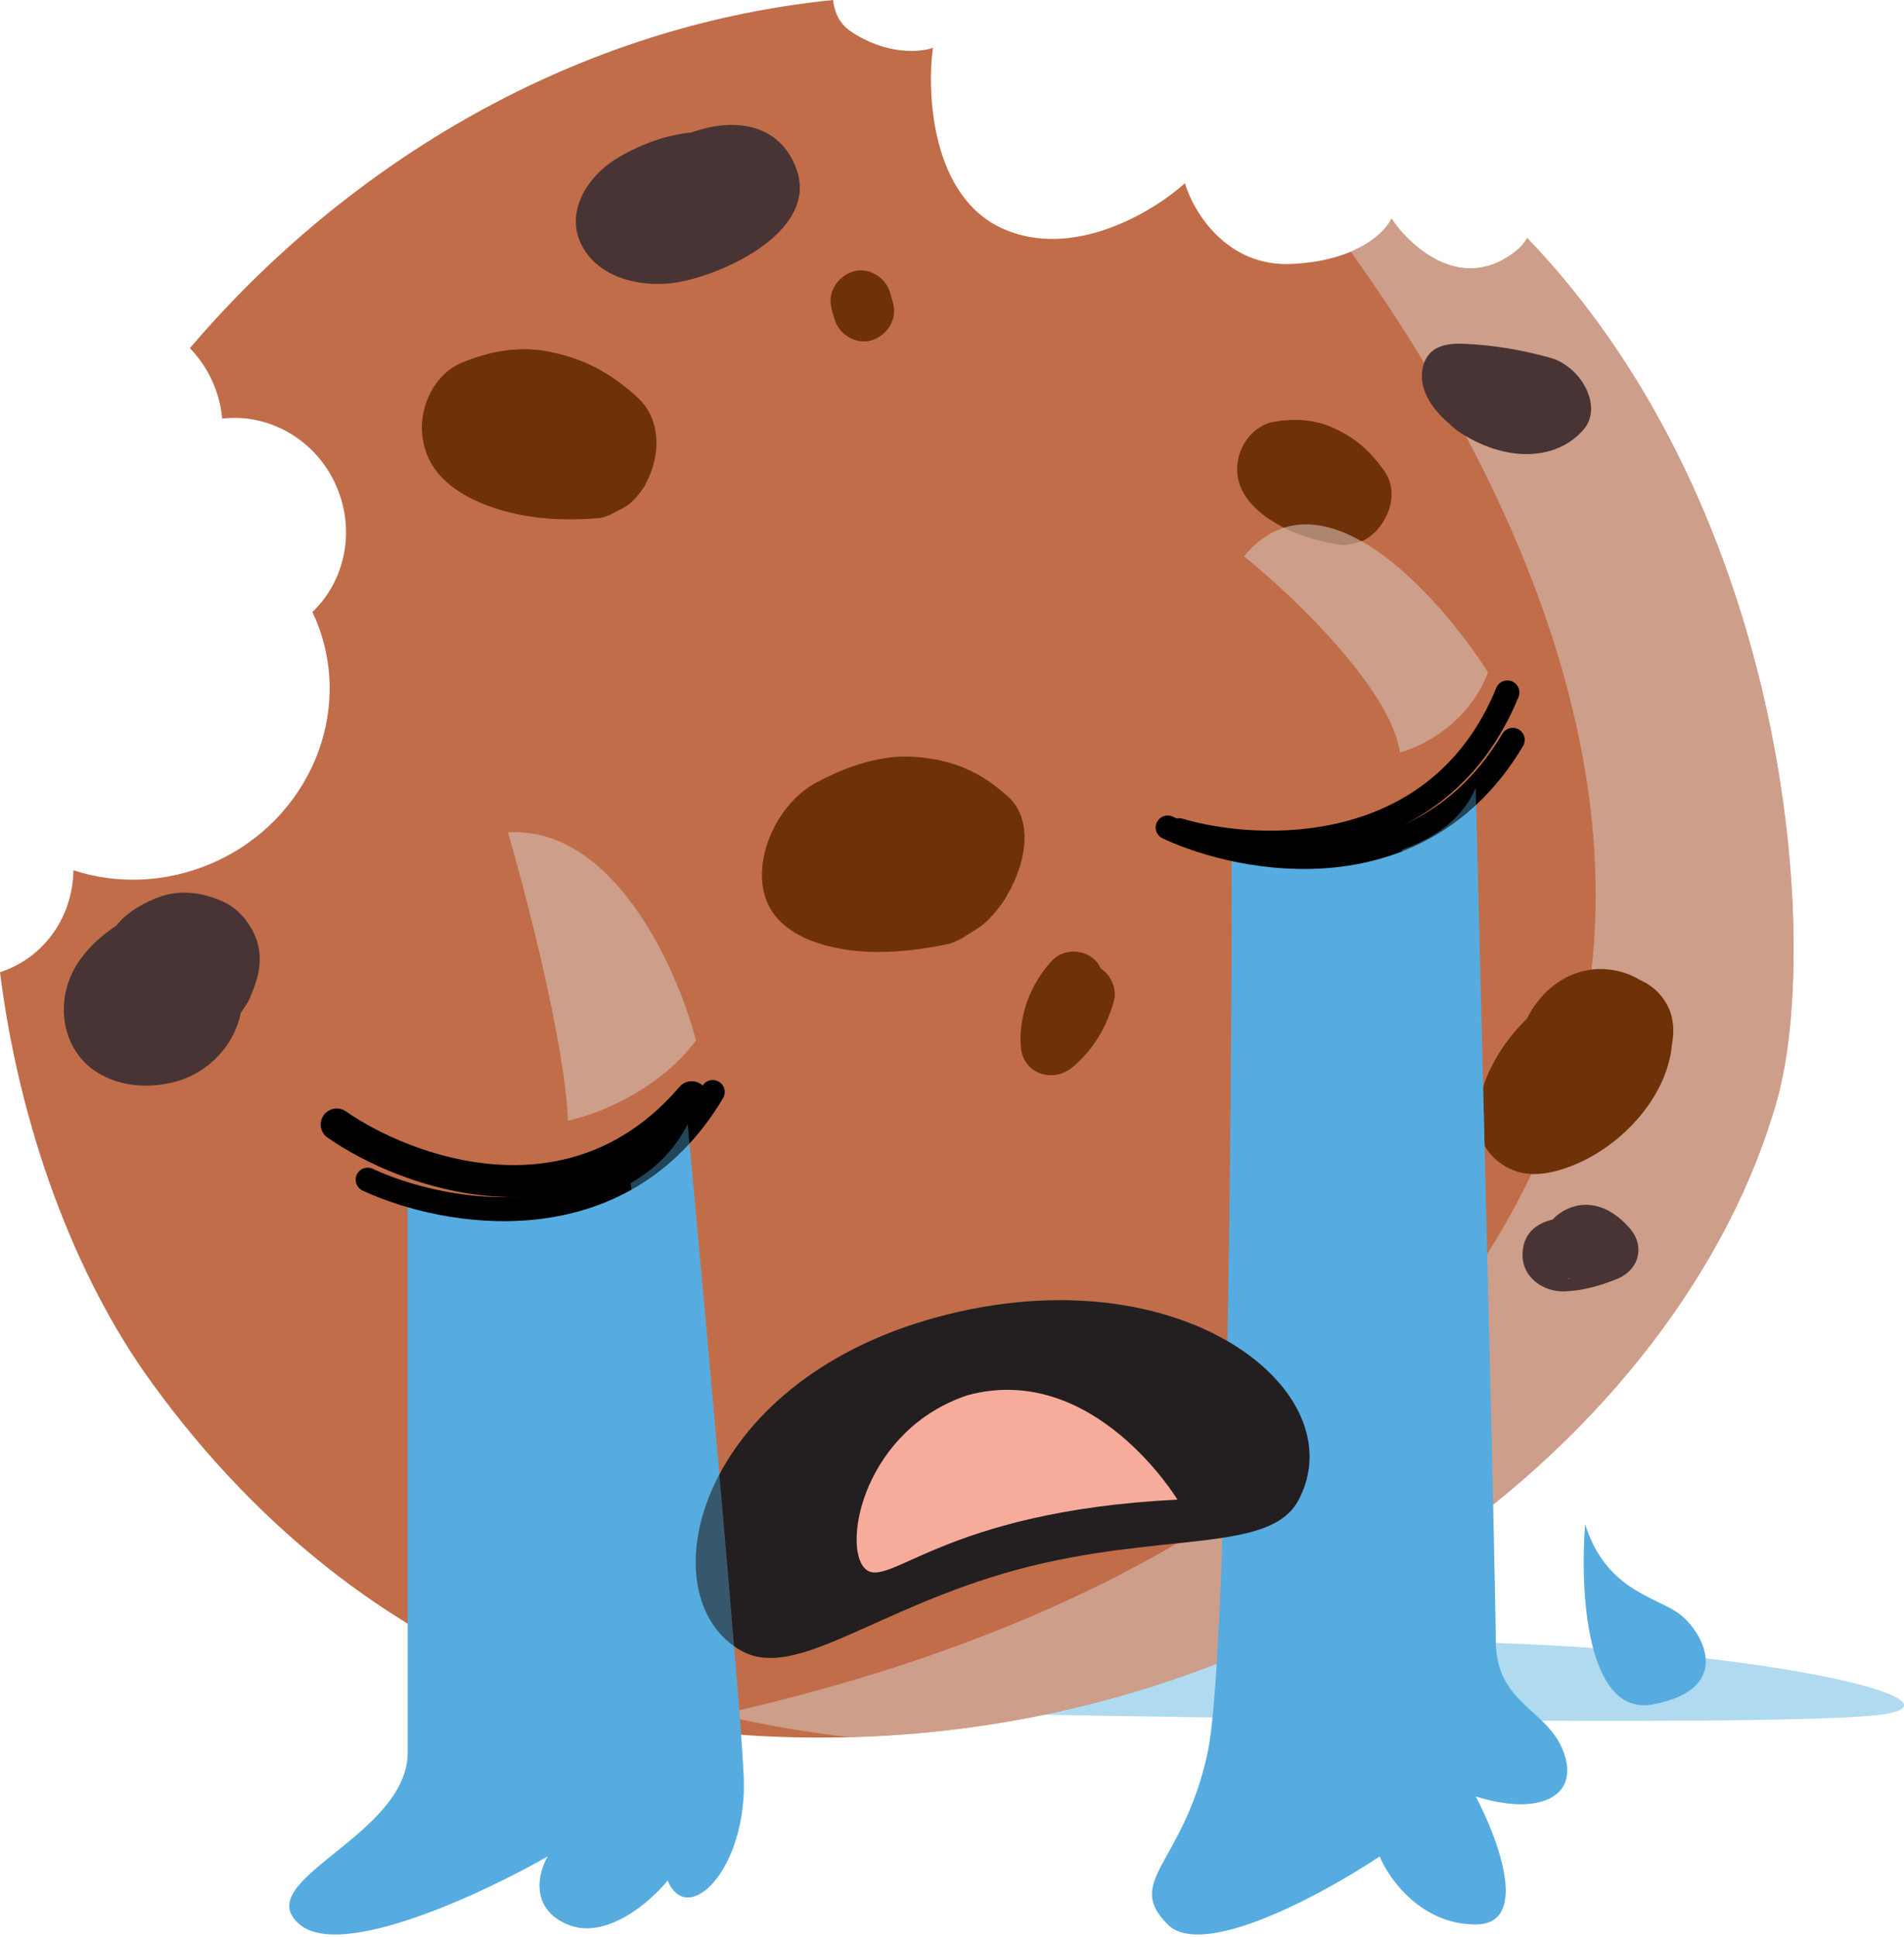 <svg width="238" height="242" viewBox="0 0 238 242" fill="none" xmlns="http://www.w3.org/2000/svg">
    <path
        d="M235.902 214.099C227.103 215.731 157.585 214.779 123.925 214.099C108.928 213.822 116.426 205.942 164.916 205.067C213.406 204.193 246.899 212.06 235.902 214.099Z"
        fill="#39A2DB" fill-opacity="0.4" />
    <path
        d="M106.309 3.896C104.969 2.99 104.32 1.602 104.126 0C70.131 3.443 42.167 21.854 23.732 43.498C24.917 44.714 25.91 46.169 26.63 47.829C27.265 49.291 27.639 50.799 27.774 52.297C33.604 51.61 39.515 54.909 42.054 60.757C44.483 66.353 43.098 72.612 39.045 76.462C39.158 76.7 39.268 76.94 39.373 77.183C44.431 88.835 38.676 102.559 26.517 107.837C20.762 110.336 14.604 110.494 9.178 108.732C9.108 113.968 6.14 118.864 1.171 121.021C0.784 121.189 0.393 121.337 0 121.465C2.386 140.49 9.155 159.285 19.041 172.847C47.147 211.518 82.875 216.242 94.715 216.872C159.708 220.419 210.568 178.92 222.165 137.3C227.535 117.957 223.942 64.147 190.897 29.728C190.577 30.288 190.217 30.746 189.814 31.09C183.013 36.898 176.394 30.985 173.935 27.302C173.164 29.038 169.584 32.605 161.434 32.979C153.284 33.352 149.157 26.408 148.113 22.89C144.185 26.44 134.125 32.541 125.304 28.548C116.483 24.555 115.835 11.836 116.613 5.976C115.036 6.54 110.767 6.912 106.309 3.896Z"
        fill="#C16D49" />
    <g style="mix-blend-mode:multiply">
        <path fill-rule="evenodd" clip-rule="evenodd"
            d="M168.844 31.444C190.556 61.712 208.943 103.195 194.077 140.636C175.077 188.486 123.893 206.626 90 214.221C95.42 215.505 100.822 216.435 106.175 217.036C165.628 215.474 211.259 176.44 222.165 137.3C227.535 117.957 223.942 64.147 190.897 29.728C190.577 30.288 190.217 30.746 189.814 31.09C183.013 36.898 176.394 30.985 173.935 27.302C173.457 28.378 171.9 30.158 168.844 31.444Z"
            fill="#D5BEB5" fill-opacity="0.6" />
    </g>
    <path
        d="M136.867 119.94C135.413 118.537 132.893 118.511 131.484 120.038C128.835 122.917 127.356 126.73 127.593 130.667C127.803 134.167 131.59 135.415 134.126 133.281C136.645 131.171 138.353 128.262 139.221 125.11C139.651 123.527 138.901 121.862 137.596 120.99C137.402 120.607 137.192 120.249 136.867 119.94Z"
        fill="#6F3108" />
    <path
        d="M66.117 61.73L65.995 61.625L66.117 61.73ZM74.616 64.75C75.417 64.724 76.332 64.319 77.108 63.874C77.829 63.541 78.503 63.167 79.061 62.614C79.506 62.202 79.914 61.68 80.334 61.087L80.506 60.839C80.674 60.586 80.795 60.293 80.921 60.004L81.121 59.619C81.226 59.392 81.323 59.078 81.444 58.785C82.547 55.682 82.285 52.039 79.663 49.625C76.215 46.501 72.814 44.688 68.26 43.87C64.639 43.218 60.965 43.951 57.682 45.337C54.335 46.749 52.478 50.634 52.767 54.14C53.07 58.135 55.666 60.686 59.141 62.404C64.062 64.73 69.353 65.148 74.616 64.75Z"
        fill="#6F3108" />
    <path
        d="M109.168 115.682L109.046 115.577L109.168 115.682ZM118.28 117.988C119.184 117.844 120.269 117.241 121.204 116.611C122.061 116.119 122.872 115.587 123.577 114.862C124.136 114.318 124.669 113.65 125.225 112.899L125.455 112.585C125.679 112.266 125.857 111.907 126.04 111.551L126.319 111.074C126.47 110.794 126.624 110.415 126.801 110.056C128.484 106.279 128.71 102.068 126.111 99.627C122.686 96.477 119.125 94.849 114.129 94.546C110.155 94.303 105.925 95.684 102.039 97.77C98.079 99.895 95.438 104.692 95.261 108.739C95.03 113.355 97.58 115.959 101.237 117.465C106.431 119.474 112.312 119.206 118.28 117.988Z"
        fill="#6F3108" />
    <path
        d="M162.388 64.778L162.323 64.69L162.388 64.778ZM167.54 68.061C168.071 68.166 168.732 68.039 169.308 67.864C169.831 67.755 170.329 67.611 170.776 67.332C171.129 67.129 171.473 66.847 171.836 66.52L171.986 66.383C172.133 66.242 172.255 66.068 172.38 65.896L172.568 65.674C172.67 65.54 172.779 65.349 172.902 65.174C174.079 63.298 174.437 60.86 173.063 58.871C171.25 56.288 169.276 54.576 166.399 53.344C164.111 52.362 161.587 52.286 159.224 52.698C156.817 53.118 155.029 55.393 154.709 57.746C154.326 60.423 155.663 62.498 157.7 64.159C160.599 66.44 164.019 67.522 167.54 68.061Z"
        fill="#6F3108" />
    <path
        d="M196.216 159.649L196.243 159.65C195.763 159.975 196.058 159.658 196.216 159.649ZM203.694 153.424C202.257 151.793 200.363 150.479 198.114 150.524C196.591 150.561 195.107 151.248 194.08 152.364C191.972 152.858 190.303 154.177 190.32 156.829C190.323 159.634 192.964 161.425 195.572 161.338C197.759 161.274 200.068 160.623 202.088 159.802C204.853 158.705 205.719 155.726 203.694 153.424Z"
        fill="#483434" />
    <path
        d="M98.576 195.343L98.55 195.35C98.895 194.885 98.722 195.281 98.576 195.343ZM93.589 203.697C95.486 204.758 97.709 205.369 99.815 204.58C101.239 204.039 102.411 202.898 103.01 201.504C104.834 200.339 105.971 198.541 105.074 196.045C104.14 193.4 101.054 192.587 98.623 193.536C96.581 194.322 94.619 195.703 92.986 197.147C90.743 199.1 90.915 202.198 93.589 203.697Z"
        fill="#6F3108" />
    <path
        d="M86.449 16.55C83.152 16.864 79.778 18.121 76.863 19.944C73.314 22.194 70.358 26.826 72.984 31.131C75.249 34.788 79.98 35.799 83.803 35.39C89.347 34.818 102.382 29.257 99.589 21.219C97.491 15.266 91.556 14.686 86.449 16.55Z"
        fill="#483434" />
    <path
        d="M193.665 44.666C190.05 43.674 186.476 43.086 182.947 42.95C180.637 42.858 178.571 43.307 177.903 45.696C177.21 48.271 178.733 50.813 180.97 52.773L181.038 52.819C181.39 53.155 181.755 53.508 182.196 53.83C187.882 57.697 194.433 57.777 197.986 53.623C200.405 50.758 197.607 45.697 193.665 44.666Z"
        fill="#483434" />
    <path
        d="M205.018 122.445C203.55 121.54 201.754 121.047 199.916 121.059C195.779 121.18 192.619 123.783 190.857 127.272C188.17 129.895 186.093 133.15 185.11 136.688C184.333 139.611 184.464 142.508 186.849 144.745C189.25 146.912 191.933 147.058 194.973 146.169C201.75 144.21 208.411 137.556 209.004 130.403C209.286 128.957 209.21 127.394 208.653 126.087C207.887 124.335 206.591 123.141 205.018 122.445Z"
        fill="#6F3108" />
    <path
        d="M20.1 112C18.114 112.683 15.876 113.935 14.545 115.634C12.672 116.905 11.282 118.139 9.988 119.923C7.016 124.085 7.354 129.791 10.908 133.049C13.804 135.613 18.06 136.216 22.071 135.106C26.322 133.89 29.356 130.364 30.106 126.504C30.423 126.086 30.727 125.636 31.054 125.074C32.138 122.642 32.865 120.537 32.236 117.938C31.652 115.772 29.94 113.471 27.689 112.557C25.398 111.552 22.709 111.109 20.1 112Z"
        fill="#483434" />
    <path
        d="M72.555 191.424L72.319 191.463C71.911 191.456 71.504 191.448 71.136 191.418C70.79 191.321 70.457 191.252 70.099 191.126C66.398 189.826 62.153 192.284 61.544 196.359C60.862 200.615 63.178 204.899 67.118 206.285C70.473 207.488 73.914 207.605 77.184 206.865C80.818 206.03 83.146 201.37 81.748 197.333C80.314 193.097 76.467 190.531 72.555 191.424Z"
        fill="#483434" />
    <path
        d="M106.588 33.941C104.648 34.578 103.377 36.569 103.963 38.611C104.07 39.047 104.192 39.456 104.322 39.881C104.849 41.787 107.052 43.144 108.992 42.504C110.954 41.855 112.203 39.876 111.617 37.834C111.51 37.398 111.386 36.987 111.258 36.564C110.73 34.655 108.55 33.292 106.588 33.941Z"
        fill="#6F3108" />
    <path
        d="M85.96 140.434C79.56 153.234 59.96 152.434 50.96 150.434V218.934C50.96 229.434 30.96 234.934 37.46 240.434C42.66 244.834 60.293 236.601 68.46 231.934C67.293 233.934 66.16 238.434 70.96 240.434C75.76 242.434 81.293 237.601 83.46 234.934C85.96 240.934 93.46 233.434 92.96 221.934C92.56 212.734 88.126 163.768 85.96 140.434Z"
        fill="#56ACE0" />
    <path
        d="M184.46 98.434C180.06 108.834 162.293 108.768 153.96 107.434C153.96 139.934 153.36 207.734 150.96 218.934C147.96 232.934 140.46 234.934 145.96 240.434C150.36 244.834 165.46 236.601 172.46 231.934C173.626 234.768 177.66 240.434 184.46 240.434C191.26 240.434 187.293 229.768 184.46 224.434C192.46 226.934 197.46 224.434 195.46 218.934C193.46 213.434 186.96 212.934 186.96 204.934C186.96 198.534 185.293 131.268 184.46 98.434Z"
        fill="#56ACE0" />
    <path d="M45.96 147.384C55.516 151.836 77.52 155.879 89.092 136.434" stroke="black" stroke-width="3"
        stroke-linecap="round" />
    <path d="M42.09 140.489C50.743 146.511 71.731 154.261 86.46 137.084" stroke="black" stroke-width="4"
        stroke-linecap="round" />
    <path d="M145.96 103.384C155.516 107.836 177.521 111.879 189.092 92.434" stroke="black" stroke-width="3"
        stroke-linecap="round" />
    <path d="M147.386 103.722C157.495 106.712 179.856 107.455 188.423 86.511" stroke="black" stroke-width="3"
        stroke-linecap="round" />
    <path
        d="M162.303 187.439C169.563 173.846 147.629 156.33 117.2 164.54C86.771 172.746 80.798 199.543 92.64 206.226C99.436 210.053 109.373 200.914 127.188 196.095C145.106 191.281 158.699 194.174 162.303 187.439Z"
        fill="#231F20" />
    <path
        d="M147.182 187.357C147.182 187.357 136.727 170.063 120.947 174.31C108.055 178.628 105.28 192.895 108.055 195.902C110.882 198.909 117.524 188.81 147.182 187.357Z"
        fill="#F7AC9B" />
    <path
        d="M206.645 212.934C198.245 214.534 197.478 198.601 198.145 190.434C200.645 198.434 206.645 199.434 209.645 201.434C212.645 203.434 217.145 210.934 206.645 212.934Z"
        fill="#56ACE0" />
    <g style="mix-blend-mode:multiply">
        <path
            d="M186.598 225.001C193.324 226.446 197.275 223.926 195.46 218.934C194.652 216.712 193.109 215.306 191.557 213.892C189.268 211.806 186.96 209.702 186.96 204.934C186.96 198.534 185.293 131.268 184.46 98.434C182.834 102.278 179.382 104.692 175.255 106.141C175.708 130.77 176.528 166.116 177.5 182C177.755 186.157 177.764 190.112 177.774 193.873C177.804 206.272 177.83 216.56 186.598 225.001Z"
            fill="#56ACE0" fill-opacity="0.4" />
        <path
            d="M68.848 239.08C69.37 239.597 70.061 240.06 70.96 240.434C75.76 242.434 81.293 237.601 83.46 234.934C85.96 240.934 93.46 233.434 92.96 221.934C92.56 212.734 88.126 163.768 85.96 140.434C84.318 143.718 81.807 146.107 78.83 147.81C82.062 172.318 86.395 209.931 85 219C84.104 224.824 76.893 232.384 68.848 239.08Z"
            fill="#56ACE0" fill-opacity="0.4" />
    </g>
    <g style="mix-blend-mode:multiply">
        <path
            d="M175 94C173.8 86 161.5 74.333 155.5 69.5C165.1 57.9 179.833 74.333 186 84C183.6 90.4 177.667 93.333 175 94Z"
            fill="#D5BEB5" fill-opacity="0.6" />
    </g>
    <g style="mix-blend-mode:multiply">
        <path
            d="M63.5 104C76.7 103.2 84.667 121 87 130C82.2 136.4 74.333 139.333 71 140C70.6 130.4 65.833 112 63.5 104Z"
            fill="#D5BEB5" fill-opacity="0.6" />
    </g>
</svg>